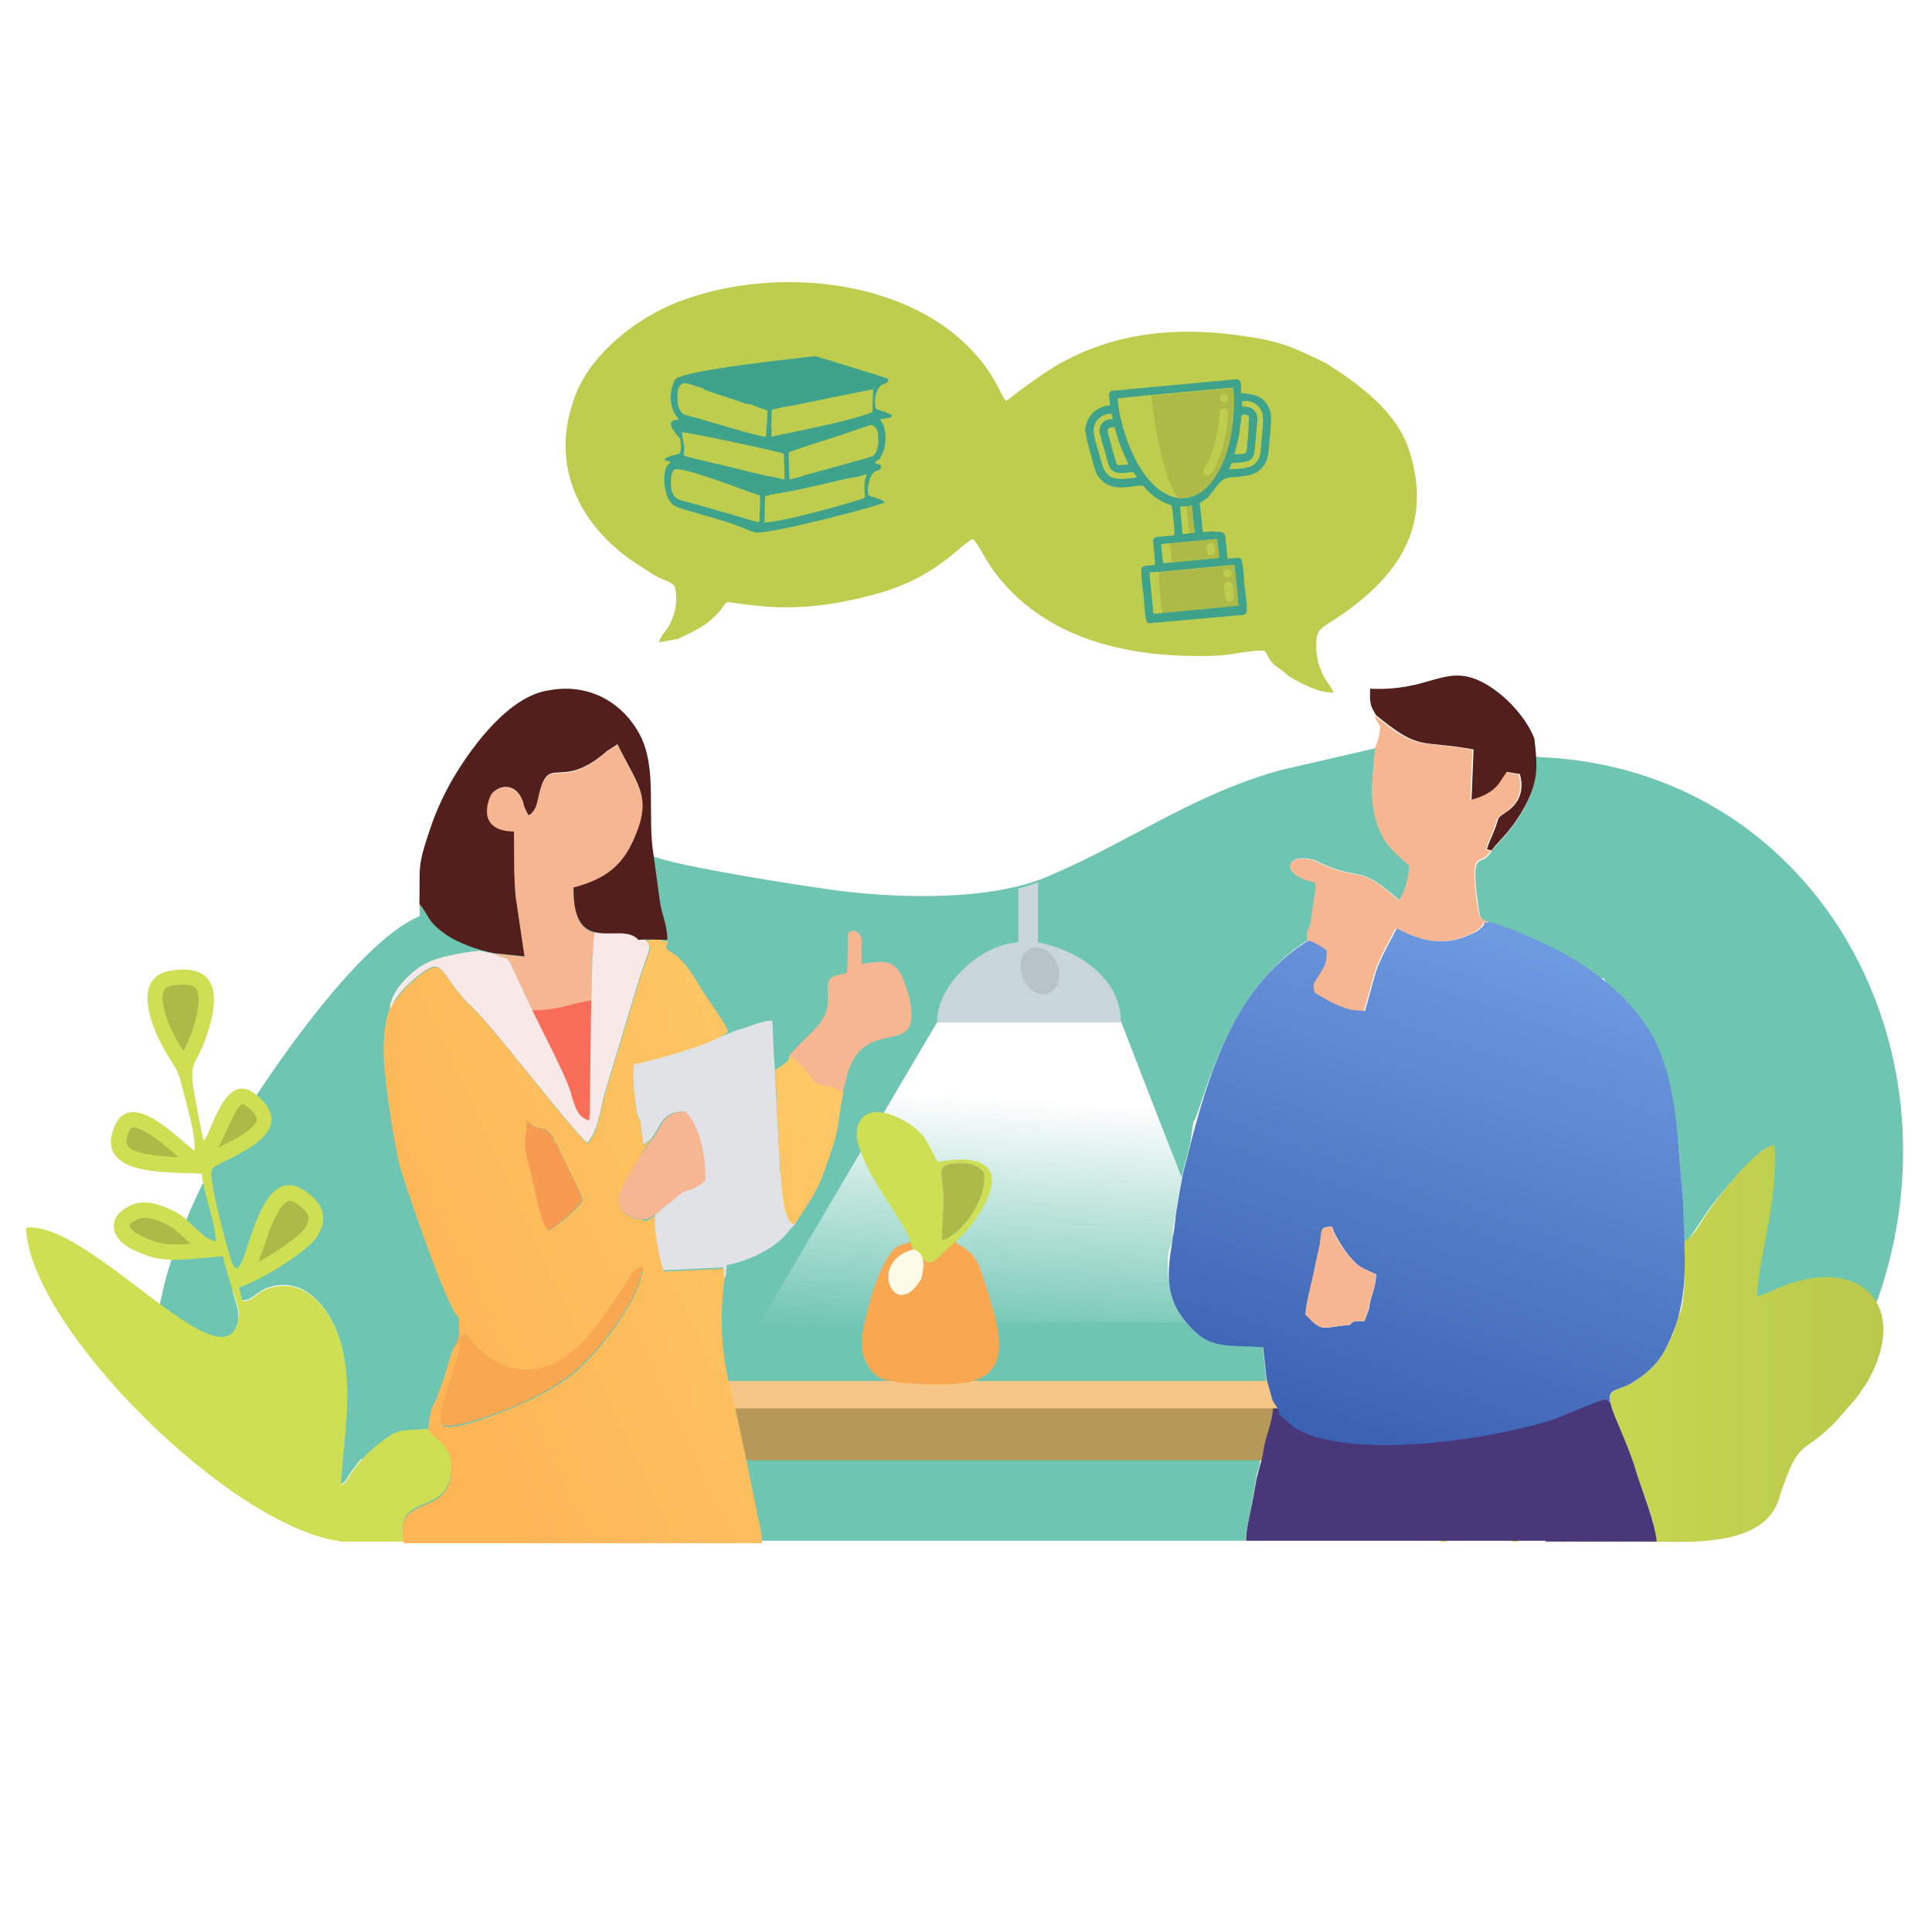 <?xml version="1.0" encoding="utf-8"?>
<!-- Generator: Adobe Illustrator 22.1.0, SVG Export Plug-In . SVG Version: 6.00 Build 0)  -->
<svg version="1.1" id="Layer_1" xmlns="http://www.w3.org/2000/svg" xmlns:xlink="http://www.w3.org/1999/xlink" x="0px" y="0px"
	 viewBox="0 0 480 480" style="enable-background:new 0 0 480 480;" xml:space="preserve">
<style type="text/css">
	.st0{fill:#BECD4D;}
	.st1{fill:#6EC5B2;}
	.st2{fill:url(#SVGID_1_);filter:url(#Adobe_OpacityMaskFilter);}
	.st3{mask:url(#id0_1_);fill:#FEFEFE;}
	.st4{fill:#F6B691;}
	.st5{fill:#E1E2E6;}
	.st6{fill:#B69858;}
	.st7{fill:url(#SVGID_2_);}
	.st8{fill:#CEDF53;}
	.st9{fill:#ADBA47;}
	.st10{fill:#483779;}
	.st11{fill:#F5C687;}
	.st12{fill:#531F1C;}
	.st13{fill:#C8D5DA;}
	.st14{fill:#F9A751;}
	.st15{fill:url(#SVGID_3_);}
	.st16{fill:#F69B50;}
	.st17{fill:#FBFBE8;}
	.st18{fill:url(#SVGID_4_);}
	.st19{fill:#F86D57;}
	.st20{fill:#F9E8E8;}
	.st21{fill:#B7C3C7;}
	.st22{fill:#3FA38C;}
	.st23{fill:#ADBA48;}
	.st24{fill:#997334;}
</style>
<g id="Layer_x0020_1">
	<g id="_2300532267232">
		<path class="st0" d="M320.1,168c3.2,1.7,7.1,4.1,11.2,4.1c-0.6-1.8-1.8-2.5-2.8-4.8c-0.9-2-1.5-4.2-1.5-7c0.1-3,0.4-3.7,2.7-5.2
			c16.2-10.1,26.9-23.1,20.4-43.2c-3.1-9.7-12.4-16.4-20.7-21.7c-6.9-3.3-10.4-5.2-19-6.5c-15.6-2.5-30.7-1.7-44.8,5.4
			c-7,3.5-15.1,10.3-15.7,10.5c-1.4-1.8-2.3-5.2-6.3-10.1c-16.4-20.4-51.1-23.8-75.1-14.5c-10.3,4-21.5,12.7-25.5,23.1
			c-7,17.9,1.5,33.7,16.6,42.9c2,1.2,2.8,2,5,2.9c2.7,1.1,3.3,1.1,3.4,4.4c0.1,2.7-0.6,4.5-1.4,6.4c-1.1,2.4-1.9,2.2-2.9,4.9
			l4.8-0.9c1.9-0.9,5.1-2.4,6.9-3.7c8.8-7,0-5.6,13.9-4.4c9.3,0.9,18.2-0.4,26.8-2.6c16.6-4.2,21.8-12.3,25.6-14.1
			c1.4,1.3,2.9,4.8,5,7.7c12.7,17.5,34.3,22.1,55.5,21.3c4.4-0.2,8.6-1.5,12-1.2c1.2,1.6,0.9,2.1,2.5,3.6
			C317.7,166,319.5,167.2,320.1,168z"/>
		<path class="st1" d="M309.5,383c0-3.1,1.3-8,1.7-10.5c0.4-2.1,0.5-3.1,0.9-5.4c0.4-2.6,1-1.7,1-5.6l-97.3,0.1
			c7.7-11.3,17.3-26.8,24.6-42.4c0.8-1.8,1.6-3.6,2.4-5.4c0.6,1.2,1.1,2.7,1.5,3.9l1,3.6c1.2,1.8,0.4,12.1,0,15.2
			c-1.4,2.2-0.4,3.1-2.7,4.1c-0.1,0.2-3.4,2.6-3.5,3c0.3,0,70.9,1.1,75,0.3c0.1,0,0.3-0.1,0.5-0.1l0-1.2l-0.9-8
			c-10-0.6-13.6,0.6-19.3-6.4c-4.3-5.2-5.7-16.6-2.7-20.4c-0.8-2.3,0.1-3.4,0.3-6l1-6l0.8-4.3l1.9-7.4l0.8-5.4
			c2-1.9,7.3-32.1,28.4-45.1c-0.5-7.7,11.3,4.6,14,2.7c-5.4-14.1-1.5-17.2-12-17.1c-9.2-2-7.2-7.2-1.1-5.7c1.4,0.3,1.9,0.8,3.1,1.3
			c10.1,4.2,8.5-0.1,18.7,8.8c1.5-1.6,2.6-6.3,2.6-8.6c-3.8-3.6-6.2-4.9-8.2-11c-1.9-6.1-0.8-12.1-0.3-18.1l-23.4,5.4
			c-21.9,6-37.7,17.9-58.1,26.5c-14,5.9-35.3,5.4-50.3,3.7c-7.6-0.9-42.7-6.4-47.6-8.8l1.2,8.8c-4.1-1-8-2-11.6-2.7
			c-17.6-3.5-27.7-2-35.5,1.8c-3.8,1.8-7.1,4.3-10.1,7.1c-0.7-1.1-1.1-2.1-2.1-3.1l0.1,3c-12.2,4.9-30.4,28.6-42.5,47.5
			c-3.4,5.1-8,12.2-11.4,18.9c-3.9,7.7-8.6,19.7-10.3,28.3l-0.5,2.3c1.2,2.6-3.2,7.1-0.6,6.9c0.8-0.2,3.9,1.7,6.8,5.6
			c2.8,0.5,10.5-3.8,13.2-2.4c2.2-0.3-1.2-3-0.2-5.3c0.5-1.1,0.4-2.5,0.4-3.7c-0.5-1.8-1-3.5-1.5-5.2c0.9-0.1,0.4,0,1.3-0.1l1.1,2.7
			c2.8,0,3.5-2.3,6.8-3.3c8.7-2.7,14.7,4.9,17.2,12.2c3.8,11,1.3,24,0.5,35.9c0.5,0.3-0.9,1.8,1.1,0.2c1.3-2.2,2.7-4.1,4.2-5.8
			c1.3,10.5,3.3,14.8,8.5,17.2c7,3.3,19.9,3.3,37.4,3.3s39.7,0,51.4,0c0.7,0,1.4,0,2,0l0,0H309.5z M210.8,236.2
			c1.1,0.4,2.2,0.8,3.3,1.2c0-4.2,0.7-4.7-1.9-6.2c-1.7,1.1-1-0.7-1.5,2.2C210.7,233.7,210.8,235.8,210.8,236.2L210.8,236.2z
			 M219.3,239.2c1,0.4,2.1,0.7,3.1,1.1C221.5,239.5,220.5,239.2,219.3,239.2z M235.4,245.6c4.8,2.4,8.8,5,11.8,8.4l31.3,0
			c0-10.8-10.2-17.9-21.1-20l-0.2-13.7l-3,0.3c-0.6,3.3,1.2,11-0.7,13.1c-0.5,0.5-0.2,0.3-1.2,0.7c0,0-1.3,0.2-1.5,0.2
			C245.2,235.6,238.9,240,235.4,245.6z M439.6,324.2c1.9-0.9,3.6-1.9,5.8-1.8c2.8-2.3,15.9-3.3,19,5.4c0.9-0.9,1.2-3.5,2.2-5.2
			c22.1-63.9-16.7-131.6-83.9-134.5v0c-0.4,0-0.9-0.1-1.2-0.1c0.4,4.7-0.2,7.9-2.8,12.7c-1,1.9-2.4,4.1-3.9,5.9
			c-1.5,1.9-3.4,3.6-4.3,5c-2.3,3.9-4.6-0.4-3.8,8.8c0.1,1.4,0.5,4.1,0.7,5.6c0.4,2.2,0.5,2.6,2.8,3.3c5.5,1.5,10.7,3.9,15.2,6.2
			c2.3,1.1,4.5,2.4,6.6,3.7c2.1,1.3,4.5,3.9,6.5,3.9c10.3,20.6,16.1,10.5,18.8,45.2l0.8,9.6c-2.8,2.9-1.6,1.3-1.3,4.7
			c0.1,1.8,0.6,5.6,0.8,7.4c1.7-1.4,4.7-6.2,6.1-8.3c3.8-5.6,9.1-10.9,13.9-15.7c1.2-1.2,1,1.3,1.2,0.3l1.8-1.8
			c0.8,14.6-3.9,27.6-4.4,37.6C437.3,321.8,438.4,324.6,439.6,324.2z"/>
		<defs>
			<filter id="Adobe_OpacityMaskFilter" filterUnits="userSpaceOnUse" x="187.7" y="246.8" width="121.8" height="83.7">
				<feColorMatrix  type="matrix" values="1 0 0 0 0  0 1 0 0 0  0 0 1 0 0  0 0 0 1 0"/>
			</filter>
		</defs>
		<mask maskUnits="userSpaceOnUse" x="187.7" y="246.8" width="121.8" height="83.7" id="id0_1_">
			
				<linearGradient id="SVGID_1_" gradientUnits="userSpaceOnUse" x1="19243.562" y1="-16247.414" x2="18924.133" y2="-21519.805" gradientTransform="matrix(2.834696e-02 0 0 -2.834696e-02 -290.524 -276.861)">
				<stop  offset="0" style="stop-color:#FFFFFF"/>
				<stop  offset="0.6" style="stop-color:#FFFFFF"/>
				<stop  offset="1" style="stop-color:#FFFFFF;stop-opacity:0"/>
			</linearGradient>
			<rect x="187.7" y="246.8" class="st2" width="121.8" height="83.7"/>
		</mask>
		<path class="st3" d="M232.8,254l-45,76.3c0,0,121.9-4.2,121.8,0c-0.1,4.2-31-76.3-31-76.3l-17.9-7.2L232.8,254z"/>
		<path class="st4" d="M341.6,186c-0.4,6.1-1.6,12,0.3,18.1c2,6.1,4.4,7.4,8.2,11c0,2.3-1.1,6.9-2.6,8.6c-10.2-9-8.6-4.6-18.7-8.8
			c-1.2-0.5-1.7-1-3.1-1.3c-6.1-1.5-8.1,3.7,1.1,5.7l0,1.8c-0.1,0.6-1.1,7.3-1.3,8.7l0,0c-0.5,1.1-0.3,0.7-0.7,1.4
			c-0.3,1.2-0.1,1.2-0.1,2.5c1.4,0.2,3.2,1.6,4.6,2.4c0.1,2.7-0.4,3.7-1.5,5.6c-1.3,2.2-2.2,2.6-1.4,5c3.4,1.9,4.9,3,9,4.2l3.4,0.3
			c3.4-11.1,1.6-8.7,7.9-20.5c1.3,0.1,9.1,5.9,18.2,1.5c1.7-0.8,1.2-0.4,2.6-1.5c2.5-2.1-1.2-1.2,2.5-1.6c-2.2-0.7-2.4-1.1-2.8-3.3
			c-0.3-1.6-0.6-4.2-0.7-5.6c-0.8-9.2,1.5-4.9,3.8-8.8l-1.2-0.3c0.6-1.9,1.2-3,1.9-4.8c1.1-2.9,0.3-2.7,2.7-4.3c3-2,4.9-5.1,3.6-9.6
			l-3.2-0.5c-1.7,1.9-1.8,5-8.8,6.9l0.5-12.5c-13.6-2.6-13.2,0.6-24.2-8.5c0.7,3.1,1.8,1.4,1.1,4.3C342.7,183.2,342,184.7,341.6,186
			z"/>
		<path class="st5" d="M158.4,277.3c0.5,0.7,0.3,0.1,0.7,1.2l0.7,5.8c4.6-2.2,3.3-8.5,10.3-8.1c3.5,3.8,5.2,10.8,4.8,17.1
			c-2.9,2.9-4.1,1.7-6.5,3.6l-5.8,5c-0.1,4.2,0.9,10.3,2.2,13.7l14.9-0.7l0.1,3c0.8-0.7,0.5-1.9,0.8-3.6c5.1-0.9,12-4.1,15.2-8.2
			c1.3-1.8,0.9-0.7,2.2-2.7c-2.2-0.2-0.8-2.5-0.9-5.2c-0.3-9.8-2.6-2.9-3.2-6.8c-0.3-1.4-0.1-3.3-0.3-4.9l-0.9-16.8
			c0-0.2,0-0.5,0-0.8c-0.1-1.9-0.3-5.6-0.5-8.2c-0.1-1.4-0.1-3.5-0.3-7.1c-2.4-0.2-6,1.7-9,2.4c-1.6,0.7-3.7,1.5-5,2
			c-0.3,0.1-0.6,0.2-0.8,0.3c-6.2,2.7-17.3,5.7-19.7,6C157,268,157.8,274.5,158.4,277.3z"/>
		<polygon class="st6" points="182.7,349.4 316.7,349.4 316.7,362.8 182.7,362.8 		"/>
		<path class="st4" d="M122.6,236.9c3,1.7,3,0.3,4.3,2.6l4.3,9.3c0.8,1.8,0.9,3.3,2.5,4.8l-0.3-2.6c6.2,0,8-1.6,12.9-2.1l-0.9,24.9
			c-0.3,1.5-0.2,0.9-0.5,1.5c-0.1-0.1-0.3-0.4-0.3-0.3l-0.7-0.6c-0.1-0.1-0.2-0.3-0.3-0.3l-1.4-1.5c1.1,3.1,1.5,4.9,4.2,5.8
			c0.4-7.1,0.1-42.7,1.4-45.8c3.9-0.8,7.1,0.5,10.8,1c-4.2-4.9-16.3,4.8-16.1-13c8.6-2.4,12.5-6,15.6-13.5c3.7-9.2,0.2-12-4.7-22.1
			l-2.6,1.7c-11.8,10.5-14.5,0.1-17,11.3c-0.4,1.8-0.5,2.7-1.5,3.9c-1,1.2,0.3-0.1-1,0.8l-0.9-1.8c-0.1-0.5-0.3-1-0.5-1.7
			c-1.8-4.7-6-4.2-7.8-1.8c-0.5,0.6-4.5,9.1,5.6,9.3c0.1,5.2-0.1,11.1,0.4,16.2l2.2,14.8L122.6,236.9z"/>
		
			<linearGradient id="SVGID_2_" gradientUnits="userSpaceOnUse" x1="22874.869" y1="-21542.422" x2="26750.666" y2="-21542.422" gradientTransform="matrix(2.834696e-02 0 0 -2.834696e-02 -290.524 -276.861)">
			<stop  offset="0" style="stop-color:#CEDF53"/>
			<stop  offset="1" style="stop-color:#BAC94C"/>
		</linearGradient>
		<path class="st7" d="M400.3,349.3c0.8,3,4.3,10.1,6.1,16c1.5,5,4.4,11.2,5,16.5l-1.4,0.8c-0.1,0.1-0.6,0.3-0.8,0.4
			c8.9,0,28.8,1.8,32.7-10.4c5.6-17.7,6-9.4,16.8-22.4c1-1.2,1.9-2.1,2.9-3.4l2.3-3.4c11.2-19.5-2.4-33.1-24.5-22.3
			c-1.3,0.4-1.9,0.7-2.9,1c0.5-10.1,5.2-23.1,4.4-37.6c-4.5,0.2-14.5,13.5-17,17.2c-1.3,2-2.5,4.3-4.1,5.7v0h0
			c-0.2,0.2-0.5,0.4-0.8,0.7c-0.2,0.1-0.3,0.2-0.5,0.3l0,0.6c0.1,3.9,0.3,13.4-1.1,17.2l-1.1,2c0,2.6-1.4,4.7-2.7,7.3
			c-0.6,1.2-1.4,2.2-2.1,3.1c-1.2,1.4-1.5,1.6-2.7,2.2c-0.9,1.6-3.1,2.7-4.8,3.5c-2.8,1.3-4.7,1-3.9,4.4L400.3,349.3z M404.4,383
			c-0.2-0.1-0.5-0.1-0.9-0.1c-0.9,0-1.3,0-1.6,0.1H404.4z M396.6,383l0.1-1.9c0-0.1-0.1-0.2-0.1-0.3c-0.6,1.1-0.5,1.6-0.9,2.2H396.6
			z M393.3,383c-0.3-0.7,0.4-1.4-1.3-2.2c-0.6,1.2-0.6,1.8-0.7,2.2H393.3z M388.7,383c-0.3-0.5-0.3-1-0.6-2.4
			c-0.5,0.9-0.3,0.1-0.3,1.6c0,0,0.1,0.4,0.1,0.9H388.7z M377.2,383l-0.9-1.6l-0.8,1.6H377.2z M359.5,383c-0.3-1.5-0.9-1.4-1.3-1.5
			c-0.1,0.7-0.2,1.1-0.3,1.5H359.5z"/>
		<path class="st8" d="M55.4,312.1c1.1,4.9,2.7,9.1,4,13.8c-1.1,22.4-36.6-22.7-52.9-20.9c0.4,24,50.5,74.6,78.5,78h15.3
			c-2.6-12.3,10.2-6.3,11.7-16.6c1-7.2-2.4-8-5.6-11.4c-7.9,0.6-7.2-0.3-12.8,4.1c-3,2.4-5.5,5.3-7.8,9.2c-2,1.6-0.6,0.1-1.1-0.2
			c0.9-11.9,3.3-24.9-0.5-35.9c-2.5-7.3-8.5-14.9-17.2-12.2c-3.4,1-4,3.3-6.8,3.3l-0.8-3.5c4.6-1.2,16.5-8.5,19.1-12.2
			c2.4-3.3,2.5-6.9-0.4-9.8c-15.8-15.4-16.8,28.2-20.9,14.6c-1-3.4-5.6-19.8-4.5-21.9c1.2-2.3,23.3-8.1,11.1-18.4
			c-7.9-6.7-11,9.1-13.2,11.3c-0.3-0.7-2.2-10.8-2.5-12.8c-1.1-6.9,0.6-6.1,2.7-11.8c3.3-8.8,5-19.6-8.1-17.7
			c-10.5,1.5-4.9,14.6-1.4,20.5c3.2,5.4,2.7,3.4,4.6,10.9c1,4.2,2.5,8.6,2.5,13.4c-2.9-1.6-16-16.5-20.1-5.7
			c-4.6,12.2,13.7,10.9,21.8,11.4c0.7,5.9,3.1,10.8,3.6,16.9c-1.6-0.5-2.5-1.1-3.6-2c-0.3-0.3-0.6-0.6-1-0.9
			c-0.7-0.6-1.5-1.3-2.1-1.9c-0.2-0.2-0.3-0.3-0.5-0.5c-1.7-1.9-6.3-3.9-8.9-4.3c-3.1-0.4-4.8,0-7.3,1.9c-2,1.5-2.7,4.1-1.3,6.3
			c0.3,0.5,0.7,0.9,1.1,1.4c0.5,0.5,1.1,0.9,2,1.5c0.9,0.5,2.2,1.1,3.5,1.6c1.3,0.5,2.6,0.9,3.8,1.1c0,0,0.1,0,0.2,0
			c0.3,0.1,1,0.1,1.8,0.2c0.8,0.1,1.9,0.1,2.4,0.1c0.2,0,0.3,0,0.5,0C48.3,312.8,50.9,312.5,55.4,312.1z"/>
		<path class="st9" d="M64.3,313.5c4.5-2.5,9.8-6.2,11.3-8.1c1.2-1.7,1.6-3.3,0-4.8c-0.7-0.7-2.8-2.6-4-2.2
			c-1.9,0.6-3.8,5.3-4.5,6.9c-0.9,2.5-1.7,5-2.6,7.5C64.4,313,64.3,313.2,64.3,313.5z M54.2,285.1c1.8-0.9,3.5-1.7,5.2-2.7
			c1.2-0.7,4.1-2.6,4.4-4.1c0.2-1.1-1.6-2.7-2.3-3.3c-0.2-0.2-0.9-0.7-1.2-0.7c-0.9,0.2-2.4,3-2.7,3.8
			C56.6,279.9,55.5,283.1,54.2,285.1z M45.6,261.1c0.1-0.3,0.3-0.5,0.4-0.8c0.5-0.9,0.9-1.9,1.3-2.9c0.3-0.7,0.5-1.4,0.7-2
			c0.7-2.2,2.2-7.8,0.7-9.8c-1-1.3-4.1-1-5.5-0.8c-0.9,0.1-2,0.4-2.4,1.2c-1,1.7,0.1,5.5,0.7,7.2c0.8,2.2,1.9,4.4,3.1,6.4
			C45,260.1,45.3,260.6,45.6,261.1z M44.4,287.5c-0.5-0.4-0.9-0.8-1.4-1.2c-1.4-1.2-2.9-2.4-4.4-3.5c-1-0.7-4.5-3.1-5.8-2.7
			c-0.4,0.1-0.8,1.1-0.9,1.4c-0.3,0.8-0.8,2.3-0.2,3.1C33,286.7,39.3,287.3,44.4,287.5z M47.4,309L47.4,309
			c-0.2-0.2-0.4-0.4-0.7-0.6c-0.7-0.7-1.5-1.3-2.2-2c-0.2-0.1-0.3-0.3-0.5-0.4l-0.1-0.1l-0.1-0.1c-1.1-1.2-5-2.9-6.6-3.1
			c-2.1-0.3-2.8-0.1-4.5,1.1c-0.3,0.3-0.7,0.7-0.4,1.1c0.2,0.3,0.4,0.5,0.7,0.8c0.4,0.4,0.8,0.7,1.3,0.9c0.9,0.5,1.9,1,2.9,1.4
			c1,0.4,2,0.7,3,0.9c0.1,0,0.1,0,0.2,0c0.5,0.1,1,0.1,1.5,0.2c0.7,0,1.5,0.1,2.2,0.1c0.1,0,0.3,0,0.4,0
			C45.5,309.1,46.4,309.1,47.4,309z"/>
		<path class="st10" d="M384,383h3.9h0.8h2.7h2h2.4h0.9h5.3h2.5h3.5c0.2,0,2,0,2,0h1.6c-0.5-5.3-3.7-12.7-5.2-17.7
			c-1.7-5.9-5.3-13-6.1-16l-0.2-0.8l-1.1-1c-2,0.1-11.1,4.5-14.4,5.4c-10.4-5.4-38.1-1.1-58.6,3.6c-1.3-0.5-3-1.2-4.3-2
			c-4-3.2-2.9-2.8-5.5-6.7l0.1,1.7c-0.2,4.4-1.9,6.9-2.5,11.6c-0.4,1.9-0.9,3.6-1.4,5.4c-0.5,1.8-0.7,4.1-1.1,5.8
			c-0.4,2.6-1.8,7.5-1.7,10.5h28.8h3.9h3.9h4.7h7.2h1.6h16h1.7H384z"/>
		<polygon class="st11" points="219.6,343.1 211.5,343.1 180.9,343.1 180.9,349.9 317.4,349.9 317.4,343.1 314.7,343.1 314.6,342.6 
			314.6,343.1 254.3,343.1 243.4,343.1 241.1,343.1 221.7,343.1 		"/>
		<path class="st12" d="M341.9,177.7c11.1,9.1,10.6,6,24.2,8.5l-0.5,12.5c6.9-1.9,7-5,8.8-6.9l3.2,0.5c1.3,4.6-0.6,7.7-3.6,9.6
			c-2.3,1.5-1.5,1.3-2.7,4.3c-0.7,1.8-1.3,2.9-1.9,4.8l1.2,0.3c0.9-1.4,2.8-3.1,4.3-5c1.4-1.7,2.9-4,3.9-5.9
			c3.3-6.1,3.3-9.5,2.4-16.9c-2.2-5.8-8.5-12.3-14.4-14.7c-8.3-3.3-12.1,3-26.4,2.3C340.3,174.9,340.4,175.2,341.9,177.7z"/>
		<path class="st13" d="M232.8,254l45.7,0c0-10.6-9.9-17.7-20.6-19.9l0,0v-14.9c-0.6,0.2-1.2,0.5-1.7,0.6c-1.1,0.4-2.2,0.7-3.2,0.9
			V234c-0.1,0-0.3,0.1-0.8,0.2c0,0-1.3,0.2-1.5,0.2C242.5,236.1,232.8,244.9,232.8,254z"/>
		<path class="st4" d="M196.8,266c0.1-0.1,0.2-0.1,0.3-0.2l4.5,5.7c2.6,1.9,3.8-2.6,7.1,0.1l-0.1,3.2c1-1.6,0.5-3.6,1.4-5.6
			c2.7-14.8,13.5-9.2,15.9-14.1c1.6-3.3-0.5-9.5-1.7-12.3c-2.1-4.6-5.2-4.1-10.1-3.3c-0.4-6.3,1-6.8-2-8.4c-1.7,1.1-1-0.7-1.5,2.2
			c0,0.2,0,2.4,0,2.7c0,2,0,3.7-0.2,5.7l-2.4,0.6c-5,1.3,0.2,5.6-4.2,11.8c-1.4,2-6.3,6.2-7.9,8.4c0.6,0.1,0.3,3,0.5,3.2
			C196.8,266,196.8,266,196.8,266z"/>
		<g>
			<path class="st14" d="M220.6,342.7c0.1,0,0.1,0.1,0.1,0.1C220.7,342.7,220.6,342.7,220.6,342.7z M228.7,312
				c1.3,2.7-0.4,3.9-2.7,5.6c-1.6,1.2-1.1,3.5-3.9,0.7c0.4-4.7,0.3-6.7,4.9-7.8l-0.8-2l-3.3,1.2c-4.5,3.3-7.8,16.5-8.7,22.1
				c-0.8,4.9,2,11.3,7.6,11.3c3.8,1,13.4,1,16.8,0.6c15.8-1.6,7.9-18,5.8-26c-0.7-1.9-1.4-4.3-2.7-5.8c-0.9-1-1.1-1.1-2.2-1.9
				c-1.8-1.3-1.2-0.2-2.1-1.7c-1,0.9-1.1,0.9-2,1.8c-0.7,0.7-1.5,1.6-2,2C231.1,314,230.5,314,228.7,312z M220.7,342.7
				c0.1,0,0.2,0.1,0.3,0.1C220.9,342.8,220.8,342.8,220.7,342.7z M221.5,343c0.1,0,0.1,0.1,0.2,0.1
				C221.6,343.1,221.6,343.1,221.5,343z M221.5,343c-0.1,0-0.1,0-0.2-0.1L221.5,343z M221.3,343c-0.1,0-0.1,0-0.2-0.1L221.3,343z
				 M221.1,342.9c-0.1,0-0.1,0-0.2-0.1L221.1,342.9z"/>
		</g>
		<path class="st14" d="M113.9,332.1c-0.4,1.9-1,1.6-0.5,3.2c-0.5,5.3-5.7,16.1-3.6,18.5c0.1,0.1,0.4,0,0.5,0.2
			c0.1,0.2,0.3,0.1,0.5,0.2c0,0,1.9,0.4,7.8-1.5c8.1-2.6,16.2-6,22.8-10.9c6-4.4,17.7-18.7,18.3-27.4c-3.4,1.1-1.9,0.7-5.3,5.6
			c-6.3,9.2-14.3,23-27.9,19.4c-4.7-1.2-8.6-5.3-10.8-8.4L113.9,332.1z"/>
		<path class="st4" d="M158.9,287.4c-0.1,0.1-0.1,0.3-0.2,0.4c-0.6,1.2-1.3,1.6-2.1,3.4c-1.3,2.8-6,7.9,0,11
			c0.6,0.3,1.1,0.5,1.5,0.6c0,0,0.1,0,0.1,0c0.3,0.1,0.6,0.1,1,0.1c0.1,0,0.3,0,0.5,0h0.3c0.3,0,0.6,0,0.9-0.1
			c0.6-0.2,1.2-0.6,2-1.2c0.7-0.5,1.5-1.2,2.4-2l0.1,0l0,0l0.1-0.1l0,0l0.1-0.1l0.1,0l0,0l0.1-0.1l0,0l0.1,0l0.1-0.1l0,0l0.1,0
			l0-0.1l2.6-2.2c2.4-1.9,3.5-0.7,6.5-3.6c0.3-6.3-1.4-13.4-4.8-17.1c-5.3-0.3-5.8,3.3-7.8,5.9c0,0,0,0.1,0,0.1
			c-0.1,0.3-0.2,0.4-0.8,1.1c-0.6,0.8-1.6,2.3-2.2,3.3C159.1,287,159,287.2,158.9,287.4z"/>
		
			<linearGradient id="SVGID_3_" gradientUnits="userSpaceOnUse" x1="13737.342" y1="-21567.414" x2="17697.893" y2="-19732.965" gradientTransform="matrix(2.834696e-02 0 0 -2.834696e-02 -290.524 -276.861)">
			<stop  offset="0" style="stop-color:#FEB556"/>
			<stop  offset="1" style="stop-color:#FDC865"/>
		</linearGradient>
		<path class="st15" d="M198.6,302.5c2.9-4.8,4.5-6.5,6.5-12.4c0.8-2.5,1.7-4.6,2.4-7.2c1-3.8,1.1-7.5,2-11.3
			c-3.3-2.7-4.6-0.9-7.1-2.8c-2.1-2.7-2.5-3.3-4.9-5.6c-0.3-0.2-0.7-0.5-1.3-0.5c-0.3,0.4-0.5,0.7-0.5,1l-3.1,2.2l1,20.6
			c0.4,3.3,0.4,17.3,3.7,17.7L198.6,302.5z M197.4,263.5c-0.1,0.1-0.2,0.1-0.3,0.1C197.3,263.5,197.4,263.5,197.4,263.5z
			 M195.9,264.1c-0.1,0-0.1,0.1-0.2,0.1C195.8,264.1,195.8,264.1,195.9,264.1z M195.1,264.6c-0.1,0-0.1,0.1-0.2,0.1
			C195,264.6,195,264.6,195.1,264.6z M159.7,303c-0.2,0-0.3,0-0.5,0c-0.4,0-0.7-0.1-1-0.1c0,0-0.1,0-0.1,0c-0.5-0.1-0.9-0.3-1.5-0.6
			c-5.9-3.1-1.3-8.2,0-11c0.9-1.8,1.5-2.2,2.1-3.4c0.1-0.1,0.1-0.3,0.2-0.4c0.1-0.2,0.3-0.4,0.4-0.7c0.7-1,1.6-2.6,2.2-3.3
			c0.6-0.8,0.7-0.8,0.8-1.1c0,0,0-0.1,0-0.1c-0.6,0.9-1.4,1.6-2.5,2.1l-0.7-5.8c-0.4-1.1-0.1-0.5-0.7-1.2c-0.6-2.9-1.4-9.3-0.9-13
			c3.1-0.4,20.7-5.2,23.4-8.1c-0.7-2.3-5.8-8.9-7.5-12c-4.8-8.1-7-7.3-7.9-8.8c0.2-0.7-0.2,0.1,0.3-1.2c0.1-0.2,0.1-0.3,0.1-0.5
			h-0.1v0l-1,0l-3.1-1.3l-0.3,1.2l-1,0c1.9,1.8,0.9,2.7-0.5,6.7c-0.6,1.8-1.4,4.2-1.9,6l-7.7,25.5c-1.1,4.1-1.7,9.5-4.3,12.2
			c-4.2-3.4-23.1-28.5-28.4-33.5c-9.3-8.7-6.4-14.6-15.6-6.3c-1,0.9-1.7,1.6-2.5,2.6c-0.4,0.5-0.8,1.1-1.2,1.6
			c-2.6,2.6-2.9,8.3-3,11.9c-0.1,6.4,2.7,25.7,4.8,31.8c1.6,4.8,10.6,32.2,13.9,35.2l0.1,4.9l1.7-1c2.2,3.1,6.1,7.1,10.8,8.4
			c13.7,3.6,21.7-10.3,27.9-19.4c3.4-4.9,1.9-4.6,5.3-5.6c-0.6,8.6-12.3,23-18.3,27.4c-6.6,4.8-14.8,8.2-22.8,10.9
			c-5.8,1.9-7.7,1.5-7.8,1.5c-0.1,0-0.4,0-0.5-0.2c-0.1-0.2-0.3-0.1-0.5-0.2c-2.1-2.4,3.9-15.1,4.4-20.4c-2.3,0.9-1.8,2-4,8.7
			l-2,5.5c-0.1,0.1-0.2,0.3-0.3,0.5c-1,1.5-1.6,5.3-1.6,7c3.1,3.4,6.6,4.2,5.6,11.4c-1.5,10.2-14.3,4.3-11.7,16.6h89
			c0-1.6-0.3-3.5-0.8-5.8c-0.3-0.6-0.4-1.4-0.5-2.2c-0.8-3.9-2-9.8-3-14.7h0l-0.6-2.8l0-0.1c-1-4.6-1.6-7.2-2.1-9.4
			c-2.6-9.4-3.8-17.9-2.4-30.2l-0.1-3l-14.9,0.7c-1.2-3.4-2.3-9.5-2.2-13.7l2.5-2.2c-0.9,0.7-1.7,1.4-2.4,2c-0.8,0.6-1.4,1-2,1.2
			c-0.3,0.1-0.6,0.1-0.9,0.1H159.7L159.7,303z M160.1,303c0.1,0,0.1,0,0.2,0 M160.7,303C160.7,303.1,160.7,303.1,160.7,303
			C160.7,303.1,160.7,303.1,160.7,303z M161.2,303.3C161.2,303.3,161.2,303.3,161.2,303.3C161.2,303.3,161.2,303.3,161.2,303.3z
			 M161.4,303.7C161.4,303.7,161.4,303.7,161.4,303.7L161.4,303.7z M161.4,303.7L161.4,303.7L161.4,303.7l-0.1-0.1l0-0.1l0,0l0-0.1
			l0,0l0,0c0,0-0.1-0.1-0.1-0.1l0,0 M137.5,282.4c0.2,1.4,0.1,1.2,1,1.9c0.6,2.3,6.4,12.6,6.2,14.1c-1,2-6.3,6.2-8.3,7.4
			c-1.8-1.8-3.3-10-3.9-12.6c-2.4-10.2-2.1-5.8-1.4-14.4c5.6,2-4.5-2.3,1.7,1.1l1.8,0.5c1.7,0.4,0.1-0.4,1.6,0.7L137.5,282.4z"/>
		<path class="st8" d="M244.4,291.2c1.3,6.7-6.2,16.4-10.4,16.9c0-6,0.9-8.4,0-15c-0.5-3.3,0.3-3.9,3.9-4.1
			C241.4,288.8,242.9,289.6,244.4,291.2z M213.4,279c-1.4,3.1,0.1,6.3,1.3,9.2c2.4,6.2,10.9,17,11.5,20.3l0.8,2
			c0.7,2.3,0.8-0.4,1.7,1.6c1.8,2,2.4,2.1,4.6,0.2c0.5-0.5,1.3-1.4,2-2c0.9-0.9,1.1-0.8,2-1.8c2.4-2,4.8-4.9,6.7-8.2
			c6.6-11.3-1.2-13.5-11-11.6c-0.9-1.4-1.5-2.9-2.4-4.5c-0.3-0.5-1.2-2-1.6-2.4C226,278.4,216.2,273,213.4,279z"/>
		<path class="st16" d="M138.4,284.3c-0.9-0.7-0.8-0.5-1-1.9l-1.4-1.3c-1.5-1.1,0.1-0.3-1.6-0.7l-1.8-0.5c-6.1-3.4,3.9,0.9-1.7-1.1
			c-0.6,8.7-0.9,4.2,1.4,14.4c0.6,2.6,2.2,10.8,3.9,12.6c2-1.2,7.3-5.4,8.3-7.4C144.9,296.9,139.1,286.6,138.4,284.3z"/>
		<path class="st9" d="M237.9,289c-3.6,0.2-4.4,0.8-3.9,4.1c0.9,6.6,0,9,0,15c4.2-0.6,11.7-10.3,10.4-16.9
			C242.9,289.6,241.4,288.8,237.9,289z"/>
		<path class="st17" d="M228.9,317.7c0.7-2.7,1.2-6.4-1.9-7.3C215.3,313.2,222.3,329,228.9,317.7z"/>
		
			<linearGradient id="SVGID_4_" gradientUnits="userSpaceOnUse" x1="22166.229" y1="-22358.16" x2="23684.629" y2="-18046.06" gradientTransform="matrix(2.834696e-02 0 0 -2.834696e-02 -290.524 -276.861)">
			<stop  offset="0" style="stop-color:#3C63B3"/>
			<stop  offset="1" style="stop-color:#6E9AE0"/>
		</linearGradient>
		<path class="st18" d="M418.5,308.9l-0.4-11.1l-0.8-9.6c-0.7-9.6-1.7-19.3-5-27.2c-3.9-9.4-11.8-16.7-20.2-22
			c-2.1-1.3-4.3-2.6-6.6-3.7c-4.5-2.2-9.8-4.6-15.2-6.2c-3.7,0.4,0-0.5-2.5,1.6c-1.3,1.1-0.9,0.7-2.6,1.5c-9.2,4.4-17-1.3-18.2-1.5
			c-6.3,11.8-4.6,9.4-7.9,20.5l-3.4-0.3c-4.1-1.2-5.7-2.3-9-4.2c-0.9-2.4,0.1-2.9,1.4-5c1.1-1.9,1.6-2.9,1.5-5.6
			c-1.3-0.9-3.2-2.2-4.6-2.4c-19.9,12.3-25.8,36.9-31.1,57.9l-0.8,4.3l-1,6c-0.6,9-4.7,17.7,2.4,26.4c5.7,7,9.3,5.8,19.3,6.4l0.9,8
			l1.5,5.3l1.3,2c0.7,1.7-0.3,0.9,0.9,2l3.3,2.7c1.3,0.9,3,1.6,4.3,2c15.3,5,42.6,1.1,58.6-3.6c3.2-0.9,12.4-5.3,14.4-5.4l1.1,1
			c-0.8-3.4,1-3.1,3.9-4.4c2.4-1,5.8-3.7,7.5-5.7c0.7-0.9,1.5-1.9,2.1-3.1C418.4,326.5,418.8,318.8,418.5,308.9z M331,304.8
			c0.2,1.4,2.5,5.1,3.9,6.9c2.8,3.4,3.2,3.1,7,4.9c-0.1,3.7-1.4,5.2-1.8,8.7l-1.1,2.9c-2.3,0.2-2.4-0.4-3.7,1
			c-7,0.5-6.5,2.1-10.9-2.6c0.1-2.8,1.7-8.4,2.4-11.9c0.4-1.9,0.9-3.4,1.2-5.6C328.5,305.6,327.9,304.7,331,304.8z"/>
		<path class="st4" d="M324.3,326.6c4.5,4.7,3.9,3,10.9,2.6c1.3-1.4,1.4-0.9,3.7-1l1.1-2.9c0.4-3.5,1.8-5,1.8-8.7
			c-3.8-1.8-4.2-1.5-7-4.9c-1.4-1.7-3.7-5.4-3.9-6.9c-3.1-0.1-2.5,0.8-3,4.2c-0.4,2.2-0.9,3.7-1.2,5.6
			C326,318.3,324.4,323.8,324.3,326.6z"/>
		<path class="st19" d="M132.5,254c1.5,3.3,9.8,20.1,10.1,22.5l1.7,1.8c0.1,0.1,0.3,0.3,0.4,0.4l0.8,0.7c0.1-0.1,0.2,0.3,0.4,0.4
			c0.4-0.7,0.2,0,0.6-1.8l1-29.5c-5.7,0.6-7.9,2.5-15.3,2.5L132.5,254z"/>
		<path class="st20" d="M142.1,272.6c-0.5-3.7-8.4-18.3-10.9-23.8l-4.3-9.3c-1.3-2.3-1.3-0.9-4.3-2.6l-3.6-0.7
			c-4.1,0.5-10.4,1.4-14,3.6c-3.2,1.9-8.1,6.6-8.2,11c0.4-0.4,1.1-2,1.4-2.5c0.4-0.5,0.8-1.1,1.2-1.6c0.8-1,1.5-1.6,2.5-2.6
			c9.2-8.2,6.3-2.4,15.6,6.3c5.3,5,24.3,30.1,28.4,33.5c2.6-2.7,3.2-8,4.3-12.2l7.7-25.5c0.5-1.8,1.3-4.2,1.9-6
			c1.4-4,2.3-4.9,0.5-6.7l-6.1-3.5c-3.7-0.5-2.5,0.2-6.3,1c-1.3,3.1-1.1,40.3-1.5,47.4C143.6,277.5,143.2,275.7,142.1,272.6z"/>
		<path class="st12" d="M104.2,224.6c2.1,2.3,1.8,4.2,6.2,7.3c3.1,2.3,8.4,4.2,12.3,4.9l7.6,0.8l-2.2-14.8c-0.5-5.2-0.3-11-0.4-16.2
			c-10-0.2-6-8.7-5.6-9.3c1.9-2.4,6.1-2.9,7.8,1.8c0.2,0.7,0.3,1.2,0.5,1.7l0.9,1.8c1.2-0.9,0,0.4,1-0.8c1-1.2,1.1-2.1,1.5-3.9
			c2.5-11.3,5.2-0.9,17-11.3l2.6-1.7c4.9,10,8.4,12.8,4.7,22.1c-3,7.6-7,11.2-15.6,13.5c-0.2,17.7,11.9,8.1,16.1,13l1.8-0.1l5.4,0.1
			c-0.1-4.3-1.4-6-1.9-9.9l-1.5-11c-1.7-9.9,1-21.6-3.4-30c-3.7-7.1-11.7-13.1-22.6-11.1c-9.9,1.4-18.8,13.7-23,20.5
			c-2.6,4.2-5,9.2-6.7,14.4C103.6,215.6,104.4,215.2,104.2,224.6z"/>
		<ellipse transform="matrix(0.927 -0.375 0.375 0.927 -71.612 114.517)" class="st21" cx="258.4" cy="241.2" rx="4.6" ry="6"/>
		<g id="_2300660099824">
			<path class="st22" d="M287.9,142.1l18.8-1.8l1,10.1l-21.1,2l-1-10.2L287.9,142.1z M290.7,135l11.7-1.1l0.5,4.7l-11.6,1.1
				l-2.3,0.2l-0.5-4.7L290.7,135z M294.8,125.8l1.3-0.2l0.7,6.8l-1.3,0.1l-1.6,0.1l-0.6-6.8L294.8,125.8z M310.1,107.5
				c0,0.6,0,2.1-0.3,2.5c0.1,0.7,0.1,1.7-0.2,2.2c-0.3,0.6-0.6,0.5-1.3,0.6l-1.6,0.1l0.1-0.4c0.1-0.4,1.2-5,1.2-5
				c-0.1-0.6,0.1-1.4,0.2-2.1l0.3-2.3c0.5-0.1,1-0.2,1.3,0.1c0,0,0.5-0.3,0.5,0.9L310.1,107.5z M276.9,106.1l0.6,2.2
				c0.7,2.3,1.7,4.5,2.7,6.7l0.2,0.4l-1.6,0.1c-0.8,0.1-1,0.2-1.4-0.3l-0.7-2.3l-0.6-2.3c-0.2-0.6-0.4-1.5-0.6-2.2
				c-0.1-0.3-0.3-0.9-0.3-1.2C275.1,106.2,276,106.2,276.9,106.1z M308.6,100.3v-0.6c2.3-0.4,4.1,0.8,4.9,2.6
				c0.6,1.5,0.1,4.9-0.1,6.7c-0.2,2.4,0,4.3-1.4,5.9c-1.3,1.5-4.3,1.5-6.6,1.6l0.6-1.4c5.6-0.4,5.6-0.5,6-5.9
				c0.1-1.7,0.4-3.5,0.4-5.1c0.1-1.8-1.2-3.1-2.7-3.1l-1.1,0.1C308.5,100.7,308.5,100.5,308.6,100.3z M276.4,104.1l-1.1,0.1
				c-1.5,0.3-2.5,1.8-2.1,3.5c0.4,1.6,0.9,3.3,1.4,4.9c0.4,1.6,0.8,3.7,1.8,4.4c1.3,0.9,3.4,0.4,5.2,0.3l0.8,1.3
				c-2.5,0.3-5.1,0.8-6.8-0.4c-1.6-1.2-1.8-3.2-2.5-5.5c-0.5-1.7-1.6-5-1.3-6.5c0.4-1.9,1.9-3.3,4.3-3.4
				C276.2,103.3,276.5,103.6,276.4,104.1z M306.4,96.4c0.5,6.3-0.3,12.6-2.3,17.8c-0.7,1.7-1.7,3.7-2.8,5.1
				c-0.2,0.3-0.3,0.5-0.6,0.8c-1.9,2.2-4.4,4-8.1,3.6c-9.1-1.6-14.2-16.3-14.9-24.7c1.6-0.3,21.3-2,25.1-2.4l3.4-0.3
				c0,0,0.1,0,0.1,0S306.4,96.4,306.4,96.4z M275.7,99.4l0.1,1.3l-0.6,0.1c-0.9,0.1-1.4,0.3-2.2,0.7c-0.2,0.1-0.3,0.2-0.5,0.3
				c-1.8,1.1-2.7,3-2.9,5.1c0.2,1.8,0.6,2.8,1,4.6l0.6,2.1l0.6,2.3c0.4,1,0.4,1.5,1,2.4c3.4,5,9.9,1.6,11.3,2.5
				c1,1.2,2.3,2.4,3.6,3.2c0.4,0.2,0.8,0.5,1.2,0.7c1.9,0.9,2.2,0.3,2.4,2.1c0.1,0.8,0.7,5.7,0.4,6.2l-2,0.2l-2.3,0.2
				c-0.6,0.2-0.8,0.3-0.9,0.9l0.5,6l-1.3,0.2c-0.3,0-0.8,0-1.1,0.1c-0.5,0.1-0.6,0.3-0.9,0.3c-0.4,1.2,0.2,5.3,0.4,6.9
				c0.2,1.7,0.3,5.7,0.9,6.9c0.3,0,0.4,0.2,0.9,0.1c0.4,0,0.9-0.1,1.2-0.1l2.3-0.2l2.3-0.2l2.2-0.2l2.3-0.2l2.2-0.2l2.3-0.2l2.2-0.2
				l2.3-0.2l2.2-0.2c0.4,0,0.9-0.1,1.3-0.1c0.5-0.1,0.6-0.3,0.9-0.3c0.5-1.4-0.2-5.2-0.4-6.9c-0.1-1.7-0.3-5.7-0.9-6.9
				c-0.3,0-0.4-0.1-0.9-0.1c-0.4,0-0.8,0.1-1.1,0.1l-1.3,0.1l-0.6-5.8c-0.3-0.6-0.5-0.7-1.1-0.8L301,132l-1.9,0.2
				c-0.3-0.1-0.1,0.1-0.3-0.2c-0.1-1.3-0.3-2.7-0.4-4c-0.1-0.7-0.1-1.3-0.2-1.9c-0.1-1.1-0.4-1.2,0.5-1.5l1.4-1
				c2.1-2.3,2.9-4.8,5.6-5c1.6-0.1,3.9-0.3,5.3-0.7c0.4-0.2,0.7-0.3,1.1-0.5c1.2-0.7,2-1.7,2.6-3c0.4-1,0.3-1.5,0.5-2.5l0.2-2.4
				l0.2-2.2c0.1-1.8,0.3-2.8,0.1-4.7c-1-3.8-3.7-4.8-7.3-4.9c-0.1-0.4-0.1-0.9,0-1.3c-0.1-0.4,0-1-0.2-1.4c-0.1-0.5-0.4-0.5-0.7-0.8
				l-31.4,2.9c-0.3,0.3-0.5,0.4-0.6,0.9C275.5,98.3,275.6,99,275.7,99.4z"/>
			<path class="st23" d="M305.1,103.1c-0.4,4.9-1.3,9.3-3.5,13.4c-0.3,0.5-0.7,1.4-1.4,1.6c-0.8,0.2-1.5-0.6-1.1-1.5
				c0.5-1.1,1.1-1.7,1.9-3.9c1.1-2.8,1.7-6.2,2-9.2c0.1-0.9,0-1.8,0.9-2C304.9,101.3,305.1,102.1,305.1,103.1z M303.9,98
				c1.2-0.4,1.7,1.5,0.7,1.9c-0.7,0.3-1.2-0.1-1.4-0.6C302.9,98.6,303.3,98.2,303.9,98z M292.6,123.7c3.8,0.4,6.2-1.4,8.1-3.6
				c0.3-0.3,0.3-0.5,0.6-0.8c1.1-1.4,2.1-3.4,2.8-5.1c2-5.2,2.8-11.4,2.3-17.8L286,98.3c0.8,6.5,1.8,14,4.1,20.1
				c0.3,0.9,0.7,2,1.1,2.8L292.6,123.7z"/>
			<path class="st23" d="M304.2,145.9c-0.2-1.8,1.9-1.9,2.1-0.2l0.2,2.2c0.2,1.9-1.9,2.1-2.1,0.2L304.2,145.9z M304.6,141.5
				c1.3-0.5,2,1.5,0.7,1.9C304,143.8,303.4,142,304.6,141.5z M286.6,152.5l21.1-2l-1-10.1l-18.8,1.8c-0.2,0.7,0.5,7.3,0.7,9
				c0.1,0.4,0.1,0.9,0,1.2L286.6,152.5z"/>
			<path class="st0" d="M292.6,123.7l-1.4-2.5c-0.4-0.8-0.8-1.9-1.1-2.8c-2.2-6.1-3.3-13.7-4.1-20.1l20.4-1.9c0,0-0.1,0-0.1,0
				s-0.1,0-0.1,0l-3.4,0.3c-3.7,0.3-23.5,2.1-25.1,2.4C278.4,107.4,283.6,122.1,292.6,123.7z"/>
			<path class="st23" d="M300.4,135.1c1.4-0.7,1.9,2.2,0.9,2.7c-0.8,0.3-1.4-0.1-1.5-0.8C299.6,136,299.7,135.5,300.4,135.1z
				 M291.3,139.7l11.6-1.1l-0.5-4.7l-11.7,1.1C290.8,136,290.9,139,291.3,139.7z"/>
			<path class="st0" d="M305.1,103.1c0.1-0.9-0.2-1.8-1.2-1.6c-0.9,0.2-0.8,1.1-0.9,2c-0.3,3-0.9,6.5-2,9.2
				c-0.8,2.1-1.4,2.8-1.9,3.9c-0.4,0.9,0.3,1.7,1.1,1.5c0.7-0.1,1.1-1.1,1.4-1.6C303.8,112.3,304.6,108,305.1,103.1z"/>
			<path class="st0" d="M308.6,100.3l0,0.8c0.5-0.1,0.8-0.1,1.1,0c1.5,0,2.8,1.3,2.7,3.1c0,1.6-0.3,3.4-0.4,5.1
				c-0.4,5.3-0.4,5.4-6,5.9l-0.6,1.4c2.4-0.2,5.3-0.1,6.6-1.6c1.4-1.6,1.2-3.5,1.4-5.9c0.1-1.8,0.7-5.2,0.1-6.7
				c-0.7-1.7-2.6-2.9-4.9-2.6V100.3z"/>
			<path class="st0" d="M275.3,104.3c0.3-0.3,0.6-0.2,1.1-0.2l-0.2-0.8l-0.1-0.5c-2.4,0.1-3.9,1.5-4.3,3.4c-0.3,1.6,0.8,4.9,1.3,6.5
				c0.7,2.4,0.9,4.3,2.5,5.5c1.7,1.2,4.3,0.7,6.8,0.4l-0.8-1.3c-1.8,0.1-4,0.7-5.2-0.3c-1-0.7-1.4-2.8-1.8-4.4
				c-0.5-1.6-1-3.3-1.4-4.9C272.8,106.1,273.8,104.5,275.3,104.3z"/>
			<polygon class="st0" points="295.5,132.5 294.8,125.8 293.2,125.9 293.8,132.7 			"/>
			<path class="st0" d="M291.3,139.7c-0.4-0.7-0.5-3.7-0.6-4.7l-2.2,0.2l0.5,4.7L291.3,139.7z"/>
			<path class="st0" d="M304.2,145.9l0.2,2.2c0.2,1.9,2.2,1.7,2.1-0.2l-0.2-2.2C306.1,144,304.1,144.1,304.2,145.9z"/>
			<polygon class="st23" points="294.8,125.8 295.5,132.5 296.8,132.4 296.1,125.6 			"/>
			<path class="st0" d="M300.4,135.1c-0.7,0.4-0.8,0.9-0.6,1.9c0.1,0.7,0.7,1.2,1.5,0.8C302.3,137.3,301.9,134.4,300.4,135.1z"/>
			<path class="st0" d="M304.6,141.5c-1.2,0.5-0.6,2.3,0.7,1.9C306.5,143,305.9,141,304.6,141.5z"/>
			<path class="st24" d="M309.7,101c-0.3-0.1-0.7-0.1-1.1,0l0-0.8c-0.2,0.3-0.1,0.5,0,0.9L309.7,101z"/>
			<path class="st0" d="M288.6,151.1c-0.2-1.7-0.9-8.3-0.7-9l-2.3,0.2l1,10.2l2-0.2C288.7,151.9,288.7,151.5,288.6,151.1z"/>
		</g>
		<g>
			<path class="st22" d="M188.8,123.1c0.1,0.7,0,2.5,0,3.3c-0.1,1.1-0.1,2.2-0.1,3.3c-0.7,0.1-4.5-1.2-5.6-1.5
				c-1-0.2-1.8-0.6-2.8-0.8c-1.3-0.3-4-1.2-5.6-1.6l-5.5-1.5c-2.5-0.7-2.6-3.1-2.5-5.3c0-0.4,0.2-1.2,0.3-1.6
				c0.1-0.2,0.2-0.3,0.4-0.6C168.5,115.3,184.9,121.9,188.8,123.1z M191.7,108.5c-0.2-0.8,0.2-1.8-0.1-2.5l0.1-2.2
				c0-0.7-0.1-1.6,0.2-2.1c0.9,0,1.8-0.4,2.4-0.5c5.5-0.9,11.3-2.3,16.7-3.3c0.6-0.1,1.4-0.3,2-0.4c0.8-0.1,3.5-0.8,4-0.8
				c-0.3,1.8-0.1,5-0.3,5.7C210.7,104.8,198.3,107,191.7,108.5z M209.3,108c0.3-0.1,0.5-0.2,0.7-0.3l4.5-1.5c1.3-0.4,2-1,2.9-0.1
				c0.4,0.3,0.5,0.8,0.7,1.3c0.1,0.1,0.1,1.7,0.1,2c0,0.3,0,0.7,0,1c0,0.3-0.1,0.5-0.2,0.7c-0.1,1-0.6,1.9-1.3,2.3
				c-0.1,0.1-16.8,4.7-17.2,4.8c-0.4,0.1-0.5,0.2-0.8,0.3c-0.4,0.1-0.5,0.1-0.9,0.2c-0.5,0.1-1.2,0.4-1.6,0.4
				c-0.1-0.4-0.1-0.2-0.1-0.7l-0.1-2.5c0-1.1-0.1-2.4,0-3.5C197,111.8,206.5,108.9,209.3,108z M192.6,122.6c1,0.3,16.7-3.4,17.8-3.7
				c1.1-0.2,3.7-0.5,4.4-1c0.2-0.1,0.9,0,0.4,0.4c-0.5,1-0.4,2.5-0.4,3.6c0,0.5,0.2,1.4,0,1.8c-0.6,0.4-19.8,6-24.9,6.1l0.2-6.5
				l1.8-0.5C192.2,122.8,192.6,122.8,192.6,122.6z M194.7,112.7c0.1,0.3,0.3,5.8,0.2,6.4c-0.5,0.1-2.6-0.7-3.3-0.7
				c-0.3,0-1.4-0.2-1.7-0.3l-5.8-1.4c-0.4-0.1-0.5-0.1-0.8-0.2l-3.3-0.8c-0.3-0.1-1.4-0.4-1.6-0.4c-0.7,0-3.5-0.9-4.3-1
				c-0.3-0.1-3.8-0.9-4.2-1.1c-0.1-0.8,0.1-1.2,0.1-1.9c0-0.3-0.6-3.7-0.6-3.9C170.3,107.2,194.5,112.4,194.7,112.7z M187.1,100.6
				c0.1,0.2,0.2,0.2,0.5,0.3l1.3,0.5c0.8,0.2,1,0.2,1.7,0.6c0.1,0.8,0,2.5-0.1,3.3c0,1-0.1,1.1-0.1,1.6c0,0.5,0,1.2-0.1,1.6
				c-1.4,0.2-17-4.7-19.9-5.4c-0.4-0.1-0.6-0.2-0.8-0.4c-0.3-0.1-0.1,0.1-0.3-0.3c-0.5-0.5-0.9-1.7-0.9-2.3l0.1,0.1
				c-0.1-0.1-0.1,0-0.1-0.2l-0.1-0.6c0-0.6,0-2,0.1-2.4c0.1-0.6,0.7-1.7,1.5-1.8c0.9-0.1,2.7,0.7,3.9,1l0.9,0.3
				c0.4,0.3,0.1,0,0.2,0.3l1.5,0.5c0.3,0.1,0.6,0.2,0.8,0.3l1.5,0.5c0.1,0,0.3,0.1,0.4,0.1l1.8,0.6c0.2,0.1,0.5,0.2,0.8,0.3
				c0.1,0.1,0.3,0.1,0.4,0.1c0.8,0.3,0.3,0.1,0.8,0.3l1.8,0.6c0.3,0.1,0.5,0.2,0.8,0.3C186.1,100.3,186.7,100.5,187.1,100.6z
				 M188.9,123.1c0,0.1,0,0.1,0,0.3C188.9,123.2,188.9,123.1,188.9,123.1L188.9,123.1z M188.5,129.9
				C188.5,129.9,188.5,129.9,188.5,129.9L188.5,129.9z M191.9,129.6L191.9,129.6L191.9,129.6L191.9,129.6L191.9,129.6L191.9,129.6
				L191.9,129.6L191.9,129.6L191.9,129.6L191.9,129.6L191.9,129.6L191.9,129.6L191.9,129.6L191.9,129.6L191.9,129.6l-0.1,0l0,0l0,0
				l0,0h0l0,0l0,0l0,0h0l0,0h0L191.9,129.6z M167.8,94.2c-1.6,2.8-1.6,6.8,0.4,9.4c0.2,0.3,0.3,0.2,0.4,0.6
				c-0.1,0.1,0.2,0.1-0.2,0.1c-4.2,0.1,0.6,4.5,0.6,4.7c0.2,1.8,0.3,1.5,0,3.5c-0.4,0.3-1.2,0.6-1.6,0.6c-0.5-0.1-1.5,0.6-2,0.7
				l-0.1,0.1c-0.1,0.2-0.1,0.1-0.1,0.2c-0.1,0.2,0-0.1-0.1,0.2c0.9,0.3,1.4,0.3,1.4,0.5c0,0.5,0,0.2-0.2,0.4
				c-2,0.9-1.8,9.5,1.8,10.7c0.1,0.1,0.2,0.1,0.3,0.1c0.2,0.1,0.1,0,0.1,0.1c5.5,1.8,13.4,3.6,17.8,5.8c0.1,0,0.1,0.1,0.2,0.1
				c0.3,0,0.9,0.2,1.1,0.3c4.4,0.4,31.8-6.9,32.2-7.5c-0.8-1-3.7-1.3-4-1.8c-0.5-1,0.1-3.9,0.7-4.9c0.3-0.5,0.9-1.1,1.6-1.2
				c0.2-0.1,0.5-0.2,0.7-0.5c0.1-0.4,0.2-0.4,0-0.9c-0.6-0.1-0.8-0.3-1.4-0.4c0-0.4,0.4-0.7,0.8-0.8c0.2-0.1,0.1-0.1,0.3-0.2
				l0.4-0.7c0.4-0.7,0.4-0.9,0.7-1.6c0.1-0.2,0.2-0.7,0.2-0.8c0.1-0.9,0.2-1.5,0.2-2.4c0-0.4,0-0.9-0.1-1.2
				c-0.1-0.5-0.2-0.7-0.2-1.2c-0.1-0.5-0.6-1.2-0.8-1.6c-0.2-0.1-0.1,0.1-0.2-0.2c0.1-0.3,0.1-0.3,0.6-0.3c0.6-0.1,1.1-0.3,1.8-0.3
				l0.3-0.2c0.2-0.2,0.1-0.1,0.2-0.3c-0.3-0.4-0.2-0.3-0.7-0.5c-2.1-1.1-3.2-0.7-3.4-1.7c-0.3-1.8,0-3.7,1.1-5.1
				c0.7-0.8,2.3-0.5,2-1.9c0-0.1-17.6-5.6-18.2-5.6C196.6,89.2,170.4,91.9,167.8,94.2z"/>
		</g>
	</g>
</g>
</svg>
